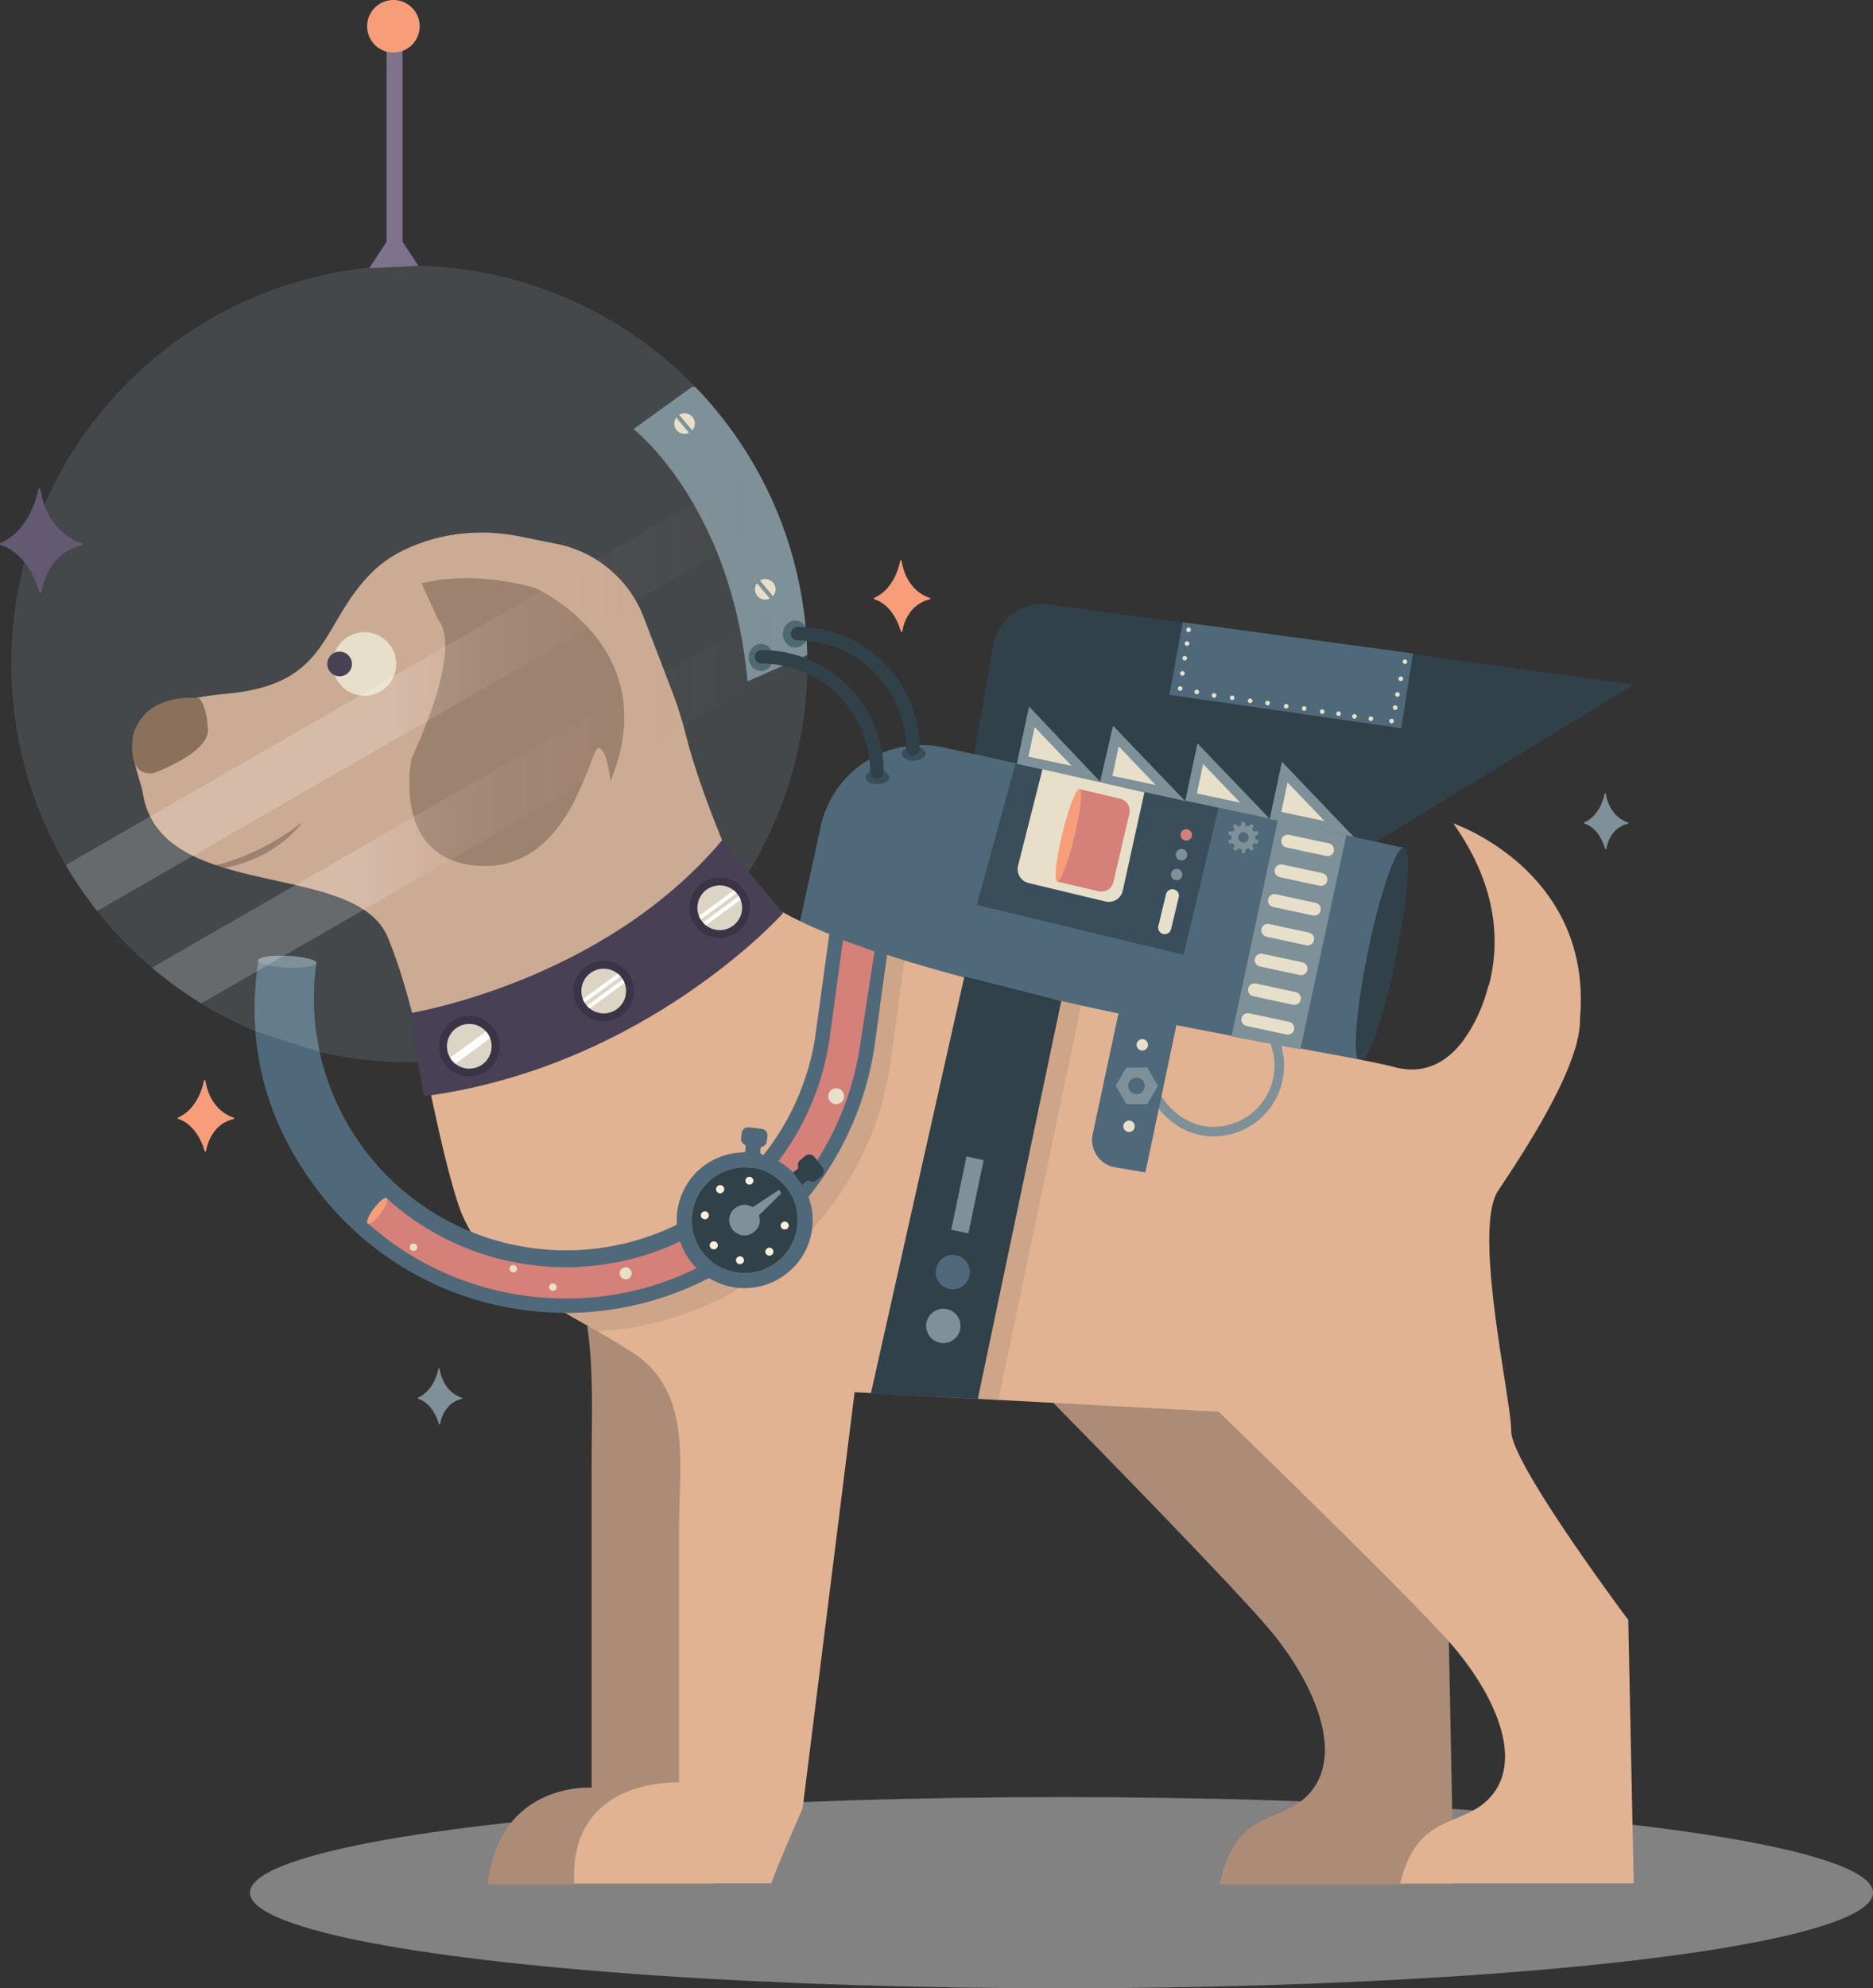 <svg xmlns="http://www.w3.org/2000/svg" xmlns:xlink="http://www.w3.org/1999/xlink" viewBox="0 0 2045.49 2170.16"><rect x="0" y="0" width="2045.49" height="2170.16" fill="#333333" stroke="none"/><defs><style>.cls-1{fill:none;}.cls-2{isolation:isolate;}.cls-3{fill:#d6d5d5;opacity:0.49;}.cls-4,.cls-6{fill:#30414a;}.cls-5{fill:#4f697a;}.cls-23,.cls-24,.cls-32,.cls-6{fill-rule:evenodd;}.cls-32,.cls-7{fill:#f79d7a;}.cls-21,.cls-8{fill:#ad8c77;}.cls-9{fill:#e1b392;}.cls-10{fill:#a47d62;}.cls-11{fill:#8e664a;}.cls-12,.cls-23,.cls-26{fill:#7e9098;}.cls-12{opacity:0.23;}.cls-13{fill:#484055;}.cls-14{opacity:0.18;mix-blend-mode:multiply;}.cls-15{fill:#010101;}.cls-16{fill:#dcd5c5;}.cls-17{clip-path:url(#clip-path);}.cls-18{fill:#fff;}.cls-19{clip-path:url(#clip-path-2);}.cls-20{clip-path:url(#clip-path-3);}.cls-21,.cls-41{opacity:0.37;}.cls-22{clip-path:url(#clip-path-4);}.cls-24,.cls-28{fill:#e7dfca;}.cls-25{clip-path:url(#clip-path-5);}.cls-27{fill:#4e6971;}.cls-29{fill:#394e5a;}.cls-30{fill:#7e728d;}.cls-31{fill:#d58078;}.cls-33{fill:#fff0db;}.cls-34{clip-path:url(#clip-path-6);}.cls-35{fill:#645973;}.cls-36{opacity:0.14;}.cls-37{clip-path:url(#clip-path-7);}.cls-38{fill:#f2f3f3;}.cls-39,.cls-40{opacity:0.19;}.cls-39{fill:url(#linear-gradient);}.cls-40{fill:url(#linear-gradient-2);}.cls-41{fill:#533d38;}</style><clipPath id="clip-path"><path class="cls-1" d="M536.88,1142a24.39,24.39,0,1,1-24.39-24.39A24.39,24.39,0,0,1,536.88,1142Z"/></clipPath><clipPath id="clip-path-2"><path class="cls-1" d="M683.7,1081.71a24.39,24.39,0,1,1-24.38-24.39A24.38,24.38,0,0,1,683.7,1081.71Z"/></clipPath><clipPath id="clip-path-3"><path class="cls-1" d="M1529.27,2055.61H1784.2l-6-287.54s-127.79-170.41-127.79-205.9-42.62-220.1-14.21-262.71c22.7-34,71.12-106.76,85.39-159.83h0c0-.1,0-.2,0-.31,2.74-10.24,4.17-19.73,3.91-28.07,13.75-160.85-138.37-212.53-138.37-212.53,50.23,70.83,50.38,133.07,38.94,176.54-.2.2-.4.35-.59.55a185.21,185.21,0,0,1-10.82,31.14,164.68,164.68,0,0,1-18.6,31.32l-1,1.2-.12.15c-16.12,19.59-39.57,33.92-72.45,25-78.12-21.3-671-103-720.66-216.55-32.09-73.37-46.42-120.66-52.55-145a445.28,445.28,0,0,0-16.16-50.79l-30.18-78.62a128.56,128.56,0,0,0-94.57-79.94l-40.56-8.18c-36.58-7.38-74.64-5.2-109.68,7.64-20.28,7.43-37.85,17.54-52.31,32-56.79,56.8-44.67,121.61-158.19,132C106.42,770,150.52,833,156.16,866.58,176.1,985.24,387.93,937.74,423.43,1023s49.27,205.23,76.79,290.71C527.43,1398.2,624,1432.11,691.92,1477c64.06,42.32,49.7,120.69,49.7,191.69v276.91s-120.54-6.68-114.46,110H842.27c8.64-24,34.25-81.65,34.25-81.65l56.79-454.4,397.6,21.3s213,205.91,255.59,255.6,78.12,120.7,42.62,163.3C1598.88,1996,1548.07,1976.47,1529.27,2055.61Z"/></clipPath><clipPath id="clip-path-4"><path class="cls-1" d="M810.43,990.81A24.39,24.39,0,1,1,786,966.42,24.39,24.39,0,0,1,810.43,990.81Z"/></clipPath><clipPath id="clip-path-5"><circle class="cls-1" cx="446.99" cy="724.69" r="434.71" transform="translate(-381.51 528.32) rotate(-45)"/></clipPath><clipPath id="clip-path-6"><path class="cls-1" d="M813.57,1257.67c.27-2.28.64-4.44.71-6.61a2.54,2.54,0,0,0-1.27-1.8c-3-1.59-3.9-4.1-3.63-7.24.15-1.71.37-3.43.6-5.14a7,7,0,0,1,7.83-6.37q7,.65,14,1.65c4.36.63,6.69,3.79,6.24,8.12-.17,1.63-.4,3.27-.58,4.9-.36,3.28-1.91,5.51-5.25,6.38-.62.16-1,1-1.53,1.62-.09.1-.05.3-.07.46-.79,5.76-.75,5.63,4.79,7.36a76.22,76.22,0,0,1,30.73,18.73c1.75-1.32,3.59-2.61,5.3-4a1.93,1.93,0,0,0,.38-1.72c-1.08-3.17-.07-5.69,2.28-7.8,1.75-1.56,3.53-3.11,5.4-4.52a7.06,7.06,0,0,1,9.88,1.17q4.51,5.57,8.78,11.33c2.54,3.45,2.1,7-1.12,9.82-1.76,1.55-3.63,3-5.52,4.37a6.9,6.9,0,0,1-7.54.53,2.45,2.45,0,0,0-3.11.43c-1.42,1.21-2.94,2.3-4.55,3.54,10.3,17.2,13.67,35.59,9.38,55.08a72.31,72.31,0,0,1-23.41,39.45,74.17,74.17,0,0,1-121.65-70.89C747.66,1283,776.72,1258,813.57,1257.67Zm57.06,80.93a57.73,57.73,0,1,0-64.19,50.49A57.47,57.47,0,0,0,870.63,1338.6Z"/></clipPath><clipPath id="clip-path-7"><path class="cls-1" d="M618.52,1433.05a345.84,345.84,0,0,1-52.18-4A338.69,338.69,0,0,1,343.08,1294c-53.95-73.38-74.65-155.24-60.9-245.27l63.35,1.75A275.42,275.42,0,0,0,890,1133.81l17.79-129.75,64.93,8.9-17.89,130.51a341.11,341.11,0,0,1-336.33,289.58Z"/></clipPath><linearGradient id="linear-gradient" x1="59.04" y1="595.02" x2="1419.04" y2="595.02" gradientTransform="translate(395.45 -289.39) rotate(29.93)" gradientUnits="userSpaceOnUse"><stop offset="0.27" stop-color="#fff"/><stop offset="0.28" stop-color="#fdfafa" stop-opacity="0.96"/><stop offset="0.31" stop-color="#f6e4e2" stop-opacity="0.78"/><stop offset="0.34" stop-color="#efcecb" stop-opacity="0.61"/><stop offset="0.38" stop-color="#e9bbb7" stop-opacity="0.47"/><stop offset="0.41" stop-color="#e3aba6" stop-opacity="0.34"/><stop offset="0.46" stop-color="#df9e97" stop-opacity="0.23"/><stop offset="0.51" stop-color="#db938c" stop-opacity="0.15"/><stop offset="0.56" stop-color="#d88a83" stop-opacity="0.08"/><stop offset="0.63" stop-color="#d6847d" stop-opacity="0.03"/><stop offset="0.73" stop-color="#d58179" stop-opacity="0.01"/><stop offset="1" stop-color="#d58078" stop-opacity="0"/></linearGradient><linearGradient id="linear-gradient-2" x1="26.66" y1="779.85" x2="1386.66" y2="779.85" gradientTransform="translate(483.36 -248.58) rotate(29.93)" xlink:href="#linear-gradient"/></defs><title>error-dog</title><g class="cls-2"><g id="Layer_2" data-name="Layer 2"><g id="jetpack_puppy" data-name="jetpack puppy"><ellipse class="cls-3" cx="1159.26" cy="2065.81" rx="886.22" ry="104.35"/><path class="cls-4" d="M1413.59,973.31l-365.84-60.84,36.89-207.67a55.23,55.23,0,0,1,64-44.71l635.86,87.14Z"/><path class="cls-5" d="M1477.56,1189.84l-614.8-134.11,33.51-153.64a112.92,112.92,0,0,1,134.38-86.25l504.48,110Z"/><path class="cls-6" d="M1493.82,1038.93c-13.28,64.6-17.16,118.39-8.66,120.13s26.14-49.21,39.42-113.81,17.16-118.39,8.67-120.14S1507.09,974.32,1493.82,1038.93Z"/><path class="cls-7" d="M983,612.39c-2,10-8.52,31.08-28.11,40.16a.82.82,0,0,0,.06,1.54c5.81,1.77,21,8.79,28.83,35a.84.84,0,0,0,1.62-.11c1.58-8.77,7.63-29.34,30-34.8a.83.83,0,0,0,0-1.59c-7.66-2.47-25.75-11.3-30.76-40.2A.82.82,0,0,0,983,612.39Z"/><path class="cls-7" d="M222.69,1179.62c-2,10-8.52,31.08-28.12,40.16a.82.82,0,0,0,.06,1.54c5.82,1.77,21,8.79,28.84,35a.83.83,0,0,0,1.61-.11c1.58-8.77,7.63-29.34,30-34.8a.83.83,0,0,0,0-1.59c-7.66-2.47-25.74-11.3-30.76-40.2A.82.82,0,0,0,222.69,1179.62Z"/><path class="cls-8" d="M1332,2056.6c18.34-86.28,69.84-63.56,100.39-101.93,35.5-44.63,0-120-42.6-172.1C1352.51,1737,1184.58,1566,1143.38,1524.1H1452.9c.5,5.49.82,10,.82,13,0,37.2,127.79,215.71,127.79,215.71l6,303.78Z"/><path class="cls-8" d="M778.65,2056.6H532.7c12.3-112.4,113.39-105.39,113.39-105.39V1600.76c0-50.54,2.57-106.61-4.87-153.24l214.1,2.71-53,536.92S789.26,2024.27,778.65,2056.6Z"/><path class="cls-9" d="M1529.27,2055.61H1784.2l-6-287.54s-127.79-170.41-127.79-205.9-42.62-220.1-14.21-262.71c22.7-34,71.12-106.76,85.39-159.83h0c0-.1,0-.2,0-.31,2.74-10.24,4.17-19.73,3.91-28.07,13.75-160.85-138.37-212.53-138.37-212.53,50.23,70.83,50.38,133.07,38.94,176.54-.2.2-.4.35-.59.55a185.21,185.21,0,0,1-10.82,31.14,164.68,164.68,0,0,1-18.6,31.32l-1,1.2-.12.15c-16.12,19.59-39.57,33.92-72.45,25-78.12-21.3-671-103-720.66-216.55-32.09-73.37-46.42-120.66-52.55-145a445.28,445.28,0,0,0-16.16-50.79l-30.18-78.62a128.56,128.56,0,0,0-94.57-79.94l-40.56-8.18c-36.58-7.38-74.64-5.2-109.68,7.64-20.28,7.43-37.85,17.54-52.31,32-56.79,56.8-44.67,121.61-158.19,132C106.42,770,150.52,833,156.16,866.58,176.1,985.24,387.93,937.74,423.43,1023s49.27,205.23,76.79,290.71C527.43,1398.2,624,1432.11,691.92,1477c64.06,42.32,49.7,120.69,49.7,191.69v276.91s-120.54-6.68-114.46,110H842.27c8.64-24,34.25-81.65,34.25-81.65l56.79-454.4,397.6,21.3s213,205.91,255.59,255.6,78.12,120.7,42.62,163.3C1598.88,1996,1548.07,1976.47,1529.27,2055.61Z"/><path class="cls-10" d="M584.17,641.64s143.51,63.6,82.5,211c0,0-3.44-35.25-13-36.13S624.41,949.31,525.21,945.15,449.38,827.8,449.38,827.8s57.46-117.53,29-151.69l-18-39.3S509.64,621.13,584.17,641.64Z"/><path class="cls-11" d="M145.58,801s-9.36,47.19,22.11,42.82c0,0,61.17-21.85,59.43-48.07s-9.36-33.59-9.36-33.59S161.06,753.75,145.58,801Z"/><circle class="cls-12" cx="446.99" cy="724.69" r="434.71" transform="translate(-381.51 528.32) rotate(-45)"/><path class="cls-13" d="M447,1106S658.1,1072.34,788.7,917l66.62,79.55s-149.69,167.71-392.23,200Z"/><g class="cls-14"><path class="cls-15" d="M545.49,1142a33,33,0,1,1-33-33A33,33,0,0,1,545.49,1142Z"/></g><path class="cls-16" d="M536.88,1142a24.39,24.39,0,1,1-24.39-24.39A24.39,24.39,0,0,1,536.88,1142Z"/><g class="cls-17"><rect class="cls-18" x="487.74" y="1143.2" width="54.57" height="4.3" transform="translate(-578.11 527.17) rotate(-36.3)"/><rect class="cls-18" x="482.67" y="1136.51" width="54.57" height="4.3" transform="matrix(0.81, -0.59, 0.59, 0.81, -574.72, 522.15)"/></g><g class="cls-14"><path class="cls-15" d="M692.31,1081.71a33,33,0,1,1-33-33A33,33,0,0,1,692.31,1081.71Z"/></g><path class="cls-16" d="M683.7,1081.71a24.39,24.39,0,1,1-24.38-24.39A24.38,24.38,0,0,1,683.7,1081.71Z"/><g class="cls-19"><rect class="cls-18" x="634.56" y="1082.9" width="54.57" height="4.3" transform="translate(-513.62 601.69) rotate(-36.27)"/><rect class="cls-18" x="629.5" y="1076.21" width="54.56" height="4.3" transform="translate(-510.68 597.48) rotate(-36.27)"/></g><g class="cls-20"><path class="cls-21" d="M635.56,1453.38a345.72,345.72,0,0,1-52.17-4,338.69,338.69,0,0,1-223.27-135.1c-53.94-73.38-74.65-155.24-60.9-245.27l63.35,1.75a275.42,275.42,0,0,0,544.49,83.36l17.79-129.76,64.93,8.91-17.89,130.5a341.13,341.13,0,0,1-336.33,289.59Z"/></g><g class="cls-14"><path class="cls-15" d="M819,990.81a33,33,0,1,1-33-33A33,33,0,0,1,819,990.81Z"/></g><path class="cls-16" d="M810.43,990.81A24.39,24.39,0,1,1,786,966.42,24.39,24.39,0,0,1,810.43,990.81Z"/><g class="cls-22"><rect class="cls-18" x="761.29" y="992" width="54.57" height="4.3" transform="translate(-435.42 659.45) rotate(-36.28)"/><rect class="cls-18" x="756.23" y="985.32" width="54.57" height="4.3" transform="translate(-432.45 655.16) rotate(-36.28)"/></g><polygon class="cls-23" points="1470.26 911.74 1420.15 1145.28 1344.87 1131.35 1395.49 895.43 1470.26 911.74"/><path class="cls-24" d="M1413.26,1123.71h0a7.1,7.1,0,0,1-8.4,5.43l-43.52-9.34a7.07,7.07,0,0,1-5.42-8.39h0a7.1,7.1,0,0,1,8.39-5.44l43.52,9.34A7.1,7.1,0,0,1,1413.26,1123.71Z"/><path class="cls-24" d="M1420.51,1091.24h0a7.09,7.09,0,0,1-8.4,5.42l-43.51-9.33a7.09,7.09,0,0,1-5.43-8.4h0a7.09,7.09,0,0,1,8.39-5.43l43.52,9.34A7.09,7.09,0,0,1,1420.51,1091.24Z"/><path class="cls-24" d="M1427.76,1058.76h0a7.09,7.09,0,0,1-8.39,5.43l-43.52-9.34a7.08,7.08,0,0,1-5.43-8.39h0a7.08,7.08,0,0,1,8.4-5.43l43.51,9.33A7.1,7.1,0,0,1,1427.76,1058.76Z"/><path class="cls-24" d="M1435,1026.28h0a7.09,7.09,0,0,1-8.39,5.43l-43.52-9.33a7.1,7.1,0,0,1-5.43-8.4h0a7.1,7.1,0,0,1,8.4-5.43l43.51,9.34A7.07,7.07,0,0,1,1435,1026.28Z"/><path class="cls-24" d="M1442.26,993.81h0a7.09,7.09,0,0,1-8.39,5.43l-43.52-9.34a7.09,7.09,0,0,1-5.43-8.39h0a7.09,7.09,0,0,1,8.4-5.43l43.51,9.33A7.1,7.1,0,0,1,1442.26,993.81Z"/><path class="cls-24" d="M1449.52,961.33h0a7.09,7.09,0,0,1-8.4,5.43l-43.52-9.33a7.09,7.09,0,0,1-5.42-8.4h0a7.08,7.08,0,0,1,8.39-5.43l43.51,9.34A7.09,7.09,0,0,1,1449.52,961.33Z"/><path class="cls-24" d="M1456.76,928.86h0a7.09,7.09,0,0,1-8.39,5.43L1404.86,925a7.1,7.1,0,0,1-5.44-8.4h0a7.09,7.09,0,0,1,8.4-5.42l43.52,9.33A7.09,7.09,0,0,1,1456.76,928.86Z"/><g class="cls-25"><path class="cls-26" d="M755.56,422.36l-63.71,46S798.69,551,816.39,743.7L931.22,693s16.61-215.56-171.3-270.62"/></g><path class="cls-27" d="M844.46,717.61c0,8.15-6,14.75-13.43,14.75s-13.44-6.6-13.44-14.75,6-14.75,13.44-14.75S844.46,709.47,844.46,717.61Z"/><path class="cls-27" d="M881.83,692.05c0,8.14-6,14.75-13.44,14.75S855,700.19,855,692.05s6-14.75,13.44-14.75S881.83,683.9,881.83,692.05Z"/><path class="cls-28" d="M749.93,451.34A11.23,11.23,0,1,1,736.62,460,11.24,11.24,0,0,1,749.93,451.34Z"/><rect class="cls-26" x="744.84" y="448.25" width="4.35" height="28.48" transform="translate(-122.32 589.73) rotate(-40.09)"/><path class="cls-29" d="M971.08,848.27c0,4.25-5.8,7.7-13,7.7s-12.94-3.45-12.94-7.7,5.8-7.7,12.94-7.7S971.08,844,971.08,848.27Z"/><path class="cls-29" d="M1010.74,822.59c0,4.25-5.8,7.7-13,7.7s-12.94-3.45-12.94-7.7,5.79-7.7,12.94-7.7S1010.74,818.33,1010.74,822.59Z"/><path class="cls-28" d="M838.06,632.23a11.22,11.22,0,1,1-13.3,8.66A11.21,11.21,0,0,1,838.06,632.23Z"/><rect class="cls-26" x="832.98" y="629.13" width="4.35" height="28.48" transform="translate(-218.1 688.92) rotate(-40.09)"/><path class="cls-4" d="M957.7,850.07a7.36,7.36,0,0,1-7.37-7.36A118.59,118.59,0,0,0,831.89,724.26a7.37,7.37,0,1,1,0-14.73c73.43,0,133.18,59.74,133.18,133.18A7.37,7.37,0,0,1,957.7,850.07Z"/><path class="cls-4" d="M997,824.86a7.37,7.37,0,0,1-7.37-7.37A118.57,118.57,0,0,0,871.15,699.05a7.37,7.37,0,0,1,0-14.74c73.43,0,133.18,59.75,133.18,133.18A7.37,7.37,0,0,1,997,824.86Z"/><polyline class="cls-29" points="1109.21 832.98 1066.71 987.66 1292.48 1042.09 1330.94 881.35"/><polyline class="cls-30" points="439.65 290.96 439.65 28.69 422.2 28.69 422.2 290.32"/><path class="cls-7" d="M458.33,28.69A28.69,28.69,0,1,1,429.64,0,28.7,28.7,0,0,1,458.33,28.69Z"/><path class="cls-28" d="M1265,1010.79,1273.4,976a7.16,7.16,0,0,1,8.63-5.27h0a7.16,7.16,0,0,1,5.27,8.63l-8.41,34.79a7.16,7.16,0,0,1-8.63,5.27h0A7.16,7.16,0,0,1,1265,1010.79Z"/><polygon class="cls-21" points="973.43 1522.49 1090.32 1527.97 1180.68 1097.37 1074.43 1072.34 973.43 1522.49"/><path class="cls-26" d="M1291.28,954.53a6.23,6.23,0,1,1-6.22-6.23A6.23,6.23,0,0,1,1291.28,954.53Z"/><path class="cls-26" d="M1296.53,932.89a6.23,6.23,0,1,1-6.23-6.22A6.23,6.23,0,0,1,1296.53,932.89Z"/><path class="cls-31" d="M1301.77,911.26a6.23,6.23,0,1,1-6.23-6.22A6.22,6.22,0,0,1,1301.77,911.26Z"/><polygon class="cls-4" points="950.93 1521.47 1067.87 1526.77 1158.99 1092.57 1053.18 1065.75 950.93 1521.47"/><polygon class="cls-26" points="1110.47 833.69 1123.76 771.11 1202.35 854.13 1110.47 833.69"/><polygon class="cls-28" points="1123.11 825.86 1129.95 793.64 1170.4 835.9 1123.11 825.86"/><polygon class="cls-26" points="1201.29 853.78 1215.52 792.09 1294.12 874.18 1201.29 853.78"/><polygon class="cls-28" points="1214.88 846.83 1221.71 814.62 1262.16 856.87 1214.88 846.83"/><polygon class="cls-26" points="1294.44 873.89 1307.72 811.31 1386.32 893.4 1294.44 873.89"/><polygon class="cls-28" points="1307.08 866.06 1313.92 833.85 1354.37 876.1 1307.08 866.06"/><polygon class="cls-26" points="1386.64 894 1399.93 831.41 1478.52 913.5 1386.64 894"/><polygon class="cls-28" points="1399.28 886.16 1406.12 853.95 1446.57 896.2 1399.28 886.16"/><path class="cls-28" d="M1138.49,839.64l-26.68,105.18a15.61,15.61,0,0,0,11.48,19l84,20.13a15.6,15.6,0,0,0,18.87-11.82l23.66-107.42Z"/><path class="cls-5" d="M618.52,1433.05a345.84,345.84,0,0,1-52.18-4A338.69,338.69,0,0,1,343.08,1294c-53.95-73.38-74.65-155.24-60.9-245.27l63.35,1.75A275.42,275.42,0,0,0,890,1133.81l17.79-129.75,64.93,8.9-17.89,130.51a341.11,341.11,0,0,1-336.33,289.58Z"/><path class="cls-31" d="M1199.75,972.81l-45.22-10.6,23.68-101.06,45,10.56a13.66,13.66,0,0,1,10.19,16.41l-17.5,74.65A13.46,13.46,0,0,1,1199.75,972.81Z"/><path class="cls-32" d="M1160.11,910c-6.76,27.88-9.26,51.21-5.6,52.09s12.12-21,18.88-48.88,9.27-51.21,5.6-52.1S1166.87,882.07,1160.11,910Z"/><path class="cls-31" d="M920.65,1026.16l-15.08,110a291.28,291.28,0,0,1-287.2,247,296.08,296.08,0,0,1-44.51-3.39A289.06,289.06,0,0,1,423,1308.54l-21.31,26.68a322.93,322.93,0,0,0,167,78.31,331,331,0,0,0,49.8,3.8c69.25,0,135.62-21.88,191.91-63.27a322.77,322.77,0,0,0,128.83-212.72L955,1038.49Z"/><path class="cls-7" d="M415.68,1324.38c-5.78,7.68-12.11,12.67-14.13,11.15s1-9,6.82-16.66,12.12-12.68,14.13-11.16S421.47,1316.7,415.68,1324.38Z"/><path class="cls-28" d="M455.64,1361.37a4.06,4.06,0,1,1-4.06-4.07A4.05,4.05,0,0,1,455.64,1361.37Z"/><path class="cls-28" d="M564.6,1384.76a4.07,4.07,0,1,1-4.06-4.07A4.06,4.06,0,0,1,564.6,1384.76Z"/><path class="cls-28" d="M607.86,1404.86a4.07,4.07,0,1,1-4.06-4.06A4.06,4.06,0,0,1,607.86,1404.86Z"/><path class="cls-28" d="M689.88,1389.78a6.56,6.56,0,1,1-6.55-6.55A6.56,6.56,0,0,1,689.88,1389.78Z"/><path class="cls-28" d="M787,1358.54a4.06,4.06,0,1,1-4.06-4.06A4.06,4.06,0,0,1,787,1358.54Z"/><path class="cls-28" d="M859.38,1280.32a4.06,4.06,0,1,1-4.06-4.06A4.06,4.06,0,0,1,859.38,1280.32Z"/><path class="cls-28" d="M921.81,1196.51a8.63,8.63,0,1,1-8.63-8.63A8.63,8.63,0,0,1,921.81,1196.51Z"/><path class="cls-5" d="M813.57,1257.67c.27-2.28.64-4.44.71-6.61a2.54,2.54,0,0,0-1.27-1.8c-3-1.59-3.9-4.1-3.63-7.24.15-1.71.37-3.43.6-5.14a7,7,0,0,1,7.83-6.37q7,.65,14,1.65c4.36.63,6.69,3.79,6.24,8.12-.17,1.63-.4,3.27-.58,4.9-.36,3.28-1.91,5.51-5.25,6.38-.62.16-1,1-1.53,1.62-.09.1-.05.3-.07.46-.79,5.76-.75,5.63,4.79,7.36a76.22,76.22,0,0,1,30.73,18.73c1.75-1.32,3.59-2.61,5.3-4a1.93,1.93,0,0,0,.38-1.72c-1.08-3.17-.07-5.69,2.28-7.8,1.75-1.56,3.53-3.11,5.4-4.52a7.06,7.06,0,0,1,9.88,1.17q4.51,5.57,8.78,11.33c2.54,3.45,2.1,7-1.12,9.82-1.76,1.55-3.63,3-5.52,4.37a6.9,6.9,0,0,1-7.54.53,2.45,2.45,0,0,0-3.11.43c-1.42,1.21-2.94,2.3-4.55,3.54,10.3,17.2,13.67,35.59,9.38,55.08a72.31,72.31,0,0,1-23.41,39.45,74.17,74.17,0,0,1-121.65-70.89C747.66,1283,776.72,1258,813.57,1257.67Zm57.06,80.93a57.73,57.73,0,1,0-64.19,50.49A57.47,57.47,0,0,0,870.63,1338.6Z"/><path class="cls-4" d="M870.63,1338.6a57.73,57.73,0,1,1-50.52-64.14A57.74,57.74,0,0,1,870.63,1338.6Zm-19.79-39.71-2.21,1.43c-8.17,5.38-16.37,10.72-24.49,16.18a3.59,3.59,0,0,1-4.21.3c-9.18-4.61-21.38,1.6-23.13,11.67-1.15,6.64,1.68,13.57,7.1,17,5.81,3.65,11.88,3.9,17.7.28,6.61-4.11,9-10,7.41-17.49a3,3,0,0,1,1.06-3.22c5.74-5.54,11.42-11.16,17.11-16.75,2-2,4.07-4,5.9-5.85ZM819,1284.5a4.37,4.37,0,0,0-4.9,3.66,4.36,4.36,0,0,0,8.63,1.19A4.38,4.38,0,0,0,819,1284.5Zm38.47,48.85a4.58,4.58,0,0,0-4.83,3.78,4.39,4.39,0,0,0,8.72,1A4.56,4.56,0,0,0,857.42,1333.35Zm-49.88,46.4a4.51,4.51,0,0,0,4.9-3.7,4.36,4.36,0,0,0-8.63-1.18A4.49,4.49,0,0,0,807.54,1379.75Zm-16.72-81.23a4.38,4.38,0,1,0-4.84,3.81A4.71,4.71,0,0,0,790.82,1298.52Zm-16.68,28.29a4.45,4.45,0,0,0-4-4.64,4.5,4.5,0,0,0-4.75,3.84,4.38,4.38,0,0,0,8.73.8Zm1.07,31.87a4.28,4.28,0,1,0,8.5,1,4.18,4.18,0,0,0-3.62-4.66A4.22,4.22,0,0,0,775.21,1358.68Zm64.61,11.73a4.22,4.22,0,0,0,4.7-3.83,4.39,4.39,0,0,0-3.74-4.65,4.46,4.46,0,0,0-4.84,3.77A4.32,4.32,0,0,0,839.82,1370.41Z"/><path class="cls-26" d="M850.84,1298.89l2.24,3.52c-1.83,1.82-3.86,3.85-5.9,5.85-5.69,5.59-11.37,11.21-17.11,16.75a3,3,0,0,0-1.06,3.22c1.58,7.45-.8,13.38-7.41,17.49-5.82,3.62-11.89,3.37-17.7-.28-5.42-3.4-8.25-10.33-7.1-17,1.75-10.07,14-16.28,23.13-11.67a3.59,3.59,0,0,0,4.21-.3c8.12-5.46,16.32-10.8,24.49-16.18Z"/><path class="cls-33" d="M819,1284.5a4.38,4.38,0,0,1,3.73,4.85,4.36,4.36,0,0,1-8.63-1.19A4.37,4.37,0,0,1,819,1284.5Z"/><path class="cls-33" d="M857.42,1333.35a4.56,4.56,0,0,1,3.89,4.75,4.39,4.39,0,0,1-8.72-1A4.58,4.58,0,0,1,857.42,1333.35Z"/><path class="cls-33" d="M807.54,1379.75a4.49,4.49,0,0,1-3.73-4.88,4.36,4.36,0,0,1,8.63,1.18A4.51,4.51,0,0,1,807.54,1379.75Z"/><path class="cls-33" d="M790.82,1298.52a4.38,4.38,0,0,1-8.71-1,4.38,4.38,0,0,1,8.71,1Z"/><path class="cls-33" d="M774.14,1326.81a4.38,4.38,0,0,1-8.73-.8,4.5,4.5,0,0,1,4.75-3.84A4.45,4.45,0,0,1,774.14,1326.81Z"/><path class="cls-33" d="M775.21,1358.68a4.22,4.22,0,0,1,4.88-3.61,4.18,4.18,0,0,1,3.62,4.66,4.28,4.28,0,1,1-8.5-1Z"/><path class="cls-33" d="M839.82,1370.41a4.32,4.32,0,0,1-3.88-4.71,4.46,4.46,0,0,1,4.84-3.77,4.39,4.39,0,0,1,3.74,4.65A4.22,4.22,0,0,1,839.82,1370.41Z"/><g class="cls-34"><polygon class="cls-4" points="866.13 1279.73 878.43 1296.55 911.43 1282.17 885.87 1240.55 859.38 1257.59 866.13 1279.73"/></g><path class="cls-35" d="M41.83,534c-3,14.61-12.45,45.41-41.08,58.67A1.2,1.2,0,0,0,.84,595c8.49,2.58,30.61,12.85,42.12,51.2a1.22,1.22,0,0,0,2.36-.15c2.31-12.82,11.15-42.87,43.76-50.84a1.21,1.21,0,0,0,0-2.32c-11.19-3.62-37.61-16.51-44.93-58.74A1.2,1.2,0,0,0,41.83,534Z"/><path class="cls-26" d="M1752.44,866c-1.6,7.89-6.72,24.52-22.18,31.68a.64.64,0,0,0,0,1.21c4.58,1.4,16.52,6.94,22.74,27.65a.65.65,0,0,0,1.27-.09c1.25-6.92,6-23.14,23.63-27.44a.65.65,0,0,0,0-1.26c-6-2-20.3-8.91-24.26-31.71A.64.64,0,0,0,1752.44,866Z"/><path class="cls-26" d="M478.76,1493.85c-1.6,7.89-6.72,24.52-22.18,31.68a.65.65,0,0,0,.05,1.22c4.59,1.39,16.53,6.93,22.75,27.64a.66.66,0,0,0,1.27-.08c1.25-6.92,6-23.15,23.63-27.45a.66.66,0,0,0,0-1.26c-6-1.95-20.31-8.91-24.26-31.71A.65.65,0,0,0,478.76,1493.85Z"/><polygon class="cls-5" points="1543.06 713.24 1530.3 794.85 1277.12 758.4 1291.63 679.13 1543.06 713.24"/><path class="cls-26" d="M1048.94,1447.2a18.74,18.74,0,1,1-18.74-18.73A18.74,18.74,0,0,1,1048.94,1447.2Z"/><path class="cls-5" d="M1059.28,1388.49a18.74,18.74,0,1,1-18.74-18.74A18.73,18.73,0,0,1,1059.28,1388.49Z"/><path class="cls-28" d="M1300.57,687.44a2.52,2.52,0,1,1-2.52-2.51A2.51,2.51,0,0,1,1300.57,687.44Z"/><path class="cls-28" d="M1298.88,702.41a2.52,2.52,0,1,1-2.52-2.52A2.52,2.52,0,0,1,1298.88,702.41Z"/><path class="cls-28" d="M1296.36,718.46a2.51,2.51,0,1,1-2.51-2.51A2.51,2.51,0,0,1,1296.36,718.46Z"/><path class="cls-28" d="M1293.85,735a2.52,2.52,0,1,1-2.51-2.51A2.52,2.52,0,0,1,1293.85,735Z"/><path class="cls-28" d="M1291.34,751.57a2.52,2.52,0,1,1-2.52-2.52A2.52,2.52,0,0,1,1291.34,751.57Z"/><path class="cls-28" d="M1309.5,755.23a2.52,2.52,0,1,1-2.52-2.52A2.52,2.52,0,0,1,1309.5,755.23Z"/><path class="cls-28" d="M1328.37,759.1a2.51,2.51,0,1,1-2.51-2.51A2.51,2.51,0,0,1,1328.37,759.1Z"/><path class="cls-28" d="M1348.15,761.62a2.52,2.52,0,1,1-2.52-2.52A2.52,2.52,0,0,1,1348.15,761.62Z"/><path class="cls-28" d="M1367.81,764.89a2.52,2.52,0,1,1-2.51-2.51A2.52,2.52,0,0,1,1367.81,764.89Z"/><path class="cls-28" d="M1386.82,767.41a2.52,2.52,0,1,1-2.52-2.52A2.51,2.51,0,0,1,1386.82,767.41Z"/><path class="cls-28" d="M1407.14,770.85a2.52,2.52,0,1,1-2.51-2.51A2.51,2.51,0,0,1,1407.14,770.85Z"/><path class="cls-28" d="M1426.8,773.31a2.51,2.51,0,1,1-2.51-2.52A2.51,2.51,0,0,1,1426.8,773.31Z"/><path class="cls-28" d="M1446.46,776.8a2.51,2.51,0,1,1-2.5-2.51A2.5,2.5,0,0,1,1446.46,776.8Z"/><path class="cls-28" d="M1464.33,779a2.52,2.52,0,1,1-2.51-2.52A2.52,2.52,0,0,1,1464.33,779Z"/><path class="cls-28" d="M1481.7,781.94a2.52,2.52,0,1,1-2.52-2.52A2.51,2.51,0,0,1,1481.7,781.94Z"/><path class="cls-28" d="M1499.61,784.45a2.51,2.51,0,1,1-2.51-2.51A2.51,2.51,0,0,1,1499.61,784.45Z"/><path class="cls-28" d="M1522.23,787a2.52,2.52,0,1,1-2.51-2.51A2.52,2.52,0,0,1,1522.23,787Z"/><path class="cls-28" d="M1526.16,772.38a2.52,2.52,0,1,1-2.51-2.52A2.51,2.51,0,0,1,1526.16,772.38Z"/><path class="cls-28" d="M1528.67,758a2.51,2.51,0,1,1-2.51-2.51A2.51,2.51,0,0,1,1528.67,758Z"/><path class="cls-28" d="M1532.33,740.86a2.51,2.51,0,1,1-2.51-2.51A2.51,2.51,0,0,1,1532.33,740.86Z"/><path class="cls-28" d="M1536.87,722.23a2.52,2.52,0,1,1-2.52-2.51A2.52,2.52,0,0,1,1536.87,722.23Z"/><rect class="cls-26" x="1047" y="1263.43" width="19.15" height="81.64" transform="translate(288.73 -188.34) rotate(11.79)"/><path class="cls-28" d="M432.69,724.69A34.68,34.68,0,1,1,398,690,34.68,34.68,0,0,1,432.69,724.69Z"/><path class="cls-13" d="M384.34,724.69a13.46,13.46,0,1,1-13.46-13.46A13.46,13.46,0,0,1,384.34,724.69Z"/><polygon class="cls-30" points="403.22 292.73 422.2 263.89 439.65 263.89 456.97 290.11 403.22 292.73"/><g class="cls-36"><g class="cls-37"><path class="cls-38" d="M278.05,1125.35l72.73,23.44s11.11-88.51,8.74-92l-2.36-3.53-89.84-10.61Z"/></g></g><path class="cls-26" d="M345.62,1051.15c-.17,3.57-14.56,5.8-32.15,5s-31.71-4.36-31.54-7.92,14.55-5.8,32.14-5S345.78,1047.59,345.62,1051.15Z"/><path class="cls-26" d="M1325,1240.39a72.77,72.77,0,0,1-42.22-13.81c-17.54-12.41-27.71-29.89-31.1-41.09l10-3c2.91,9.6,11.75,24.68,27.12,35.56,11.62,8.22,30.73,16.43,55.77,8.86A66.5,66.5,0,0,0,1389,1144l10-3a77,77,0,0,1-51.43,96A78,78,0,0,1,1325,1240.39Z"/><path class="cls-5" d="M1221.51,1106.09l-28.19,131.83a30.26,30.26,0,0,0,24.47,36.14l33.07,5.66,34.2-162.16"/><path class="cls-26" d="M1253,1165.18H1230l-11.54,20,11.54,20H1253l11.53-20Zm-11.84,29a9,9,0,1,1,9-9A9,9,0,0,1,1241.19,1194.19Z"/><g class="cls-25"><rect class="cls-39" x="-28.17" y="564.74" width="1534.43" height="60.57" transform="translate(-198.32 448.1) rotate(-29.93)"/></g><g class="cls-25"><rect class="cls-40" x="-60.55" y="749.57" width="1534.43" height="60.57" transform="translate(-294.86 456.6) rotate(-29.93)"/></g><path class="cls-28" d="M1253.72,1140.43a6.23,6.23,0,1,1-6.22-6.23A6.22,6.22,0,0,1,1253.72,1140.43Z"/><path class="cls-28" d="M1239.27,1229.33a6.23,6.23,0,1,1-6.22-6.23A6.22,6.22,0,0,1,1239.27,1229.33Z"/><rect class="cls-26" x="1387.87" y="1134.52" width="10.49" height="9.38" transform="translate(-257 421.1) rotate(-15.76)"/><path class="cls-41" d="M234.66,944.28S280.78,936,330,897.41c0,0-23.92,37.69-85.21,50.14"/><path class="cls-23" d="M1374.57,917.46c-.34,1.08-.66,2.14-1,3.18,0,.1-.34.18-.5.15q-1.58-.19-3.15-.45a.73.73,0,0,0-.85.33,19.88,19.88,0,0,1-1.2,1.69.82.82,0,0,0-.1,1.06c.56,1,1.07,2.1,1.62,3.19l-2.87,2.11c-.89-.86-1.77-1.69-2.62-2.55a.74.74,0,0,0-.89-.2c-.73.27-1.47.48-2.19.76a.64.64,0,0,0-.37.43c-.23,1.24-.43,2.48-.65,3.8-1.11,0-2.22,0-3.32,0-.1,0-.26-.19-.28-.31-.22-1.12-.42-2.25-.6-3.38a.56.56,0,0,0-.44-.52c-.77-.22-1.54-.48-2.31-.73a.53.53,0,0,0-.66.15c-.85.91-1.73,1.8-2.62,2.72l-3-2.12c.53-1.08,1-2.14,1.57-3.18a.85.85,0,0,0-.11-1.11c-.46-.56-.88-1.16-1.3-1.75a.49.49,0,0,0-.57-.24c-1.09.19-2.2.34-3.29.52-.35.06-.55,0-.66-.39-.24-.84-.53-1.66-.82-2.49-.12-.32-.08-.49.26-.66,1-.49,1.93-1,2.9-1.52a.6.6,0,0,0,.39-.67c0-.73,0-1.48,0-2.22a.69.69,0,0,0-.46-.77c-1.09-.52-2.15-1.1-3.27-1.67.34-1.08.66-2.14,1-3.18,0-.1.34-.18.5-.16q1.59.19,3.15.45a.71.71,0,0,0,.85-.33,17.44,17.44,0,0,1,1.24-1.72.79.79,0,0,0,0-1c-.55-1-1.06-2.09-1.61-3.18l2.87-2.12c.89.86,1.77,1.69,2.62,2.55a.72.72,0,0,0,.89.2c.73-.27,1.47-.48,2.2-.75a.7.7,0,0,0,.36-.43c.23-1.24.43-2.49.65-3.81,1.11,0,2.22,0,3.33,0,.09,0,.25.18.28.31.21,1.12.41,2.24.59,3.37a.56.56,0,0,0,.45.53c.77.22,1.54.47,2.3.73a.54.54,0,0,0,.66-.16c.85-.9,1.73-1.79,2.63-2.71l3,2.11c-.53,1.09-1,2.15-1.56,3.19a.82.82,0,0,0,.07,1.07c.49.58.9,1.22,1.37,1.81a.57.57,0,0,0,.48.2c1.12-.15,2.23-.32,3.35-.51.34,0,.54,0,.65.4.25.85.54,1.7.83,2.53.12.31.06.45-.22.59-1,.5-2,1-3,1.55a.62.62,0,0,0-.38.66c0,.74,0,1.49,0,2.22a.71.71,0,0,0,.46.78C1372.39,916.31,1373.46,916.89,1374.57,917.46Zm-11-3.42a5.65,5.65,0,1,0-5.64,5.62A5.67,5.67,0,0,0,1363.54,914Z"/></g></g></g></svg>